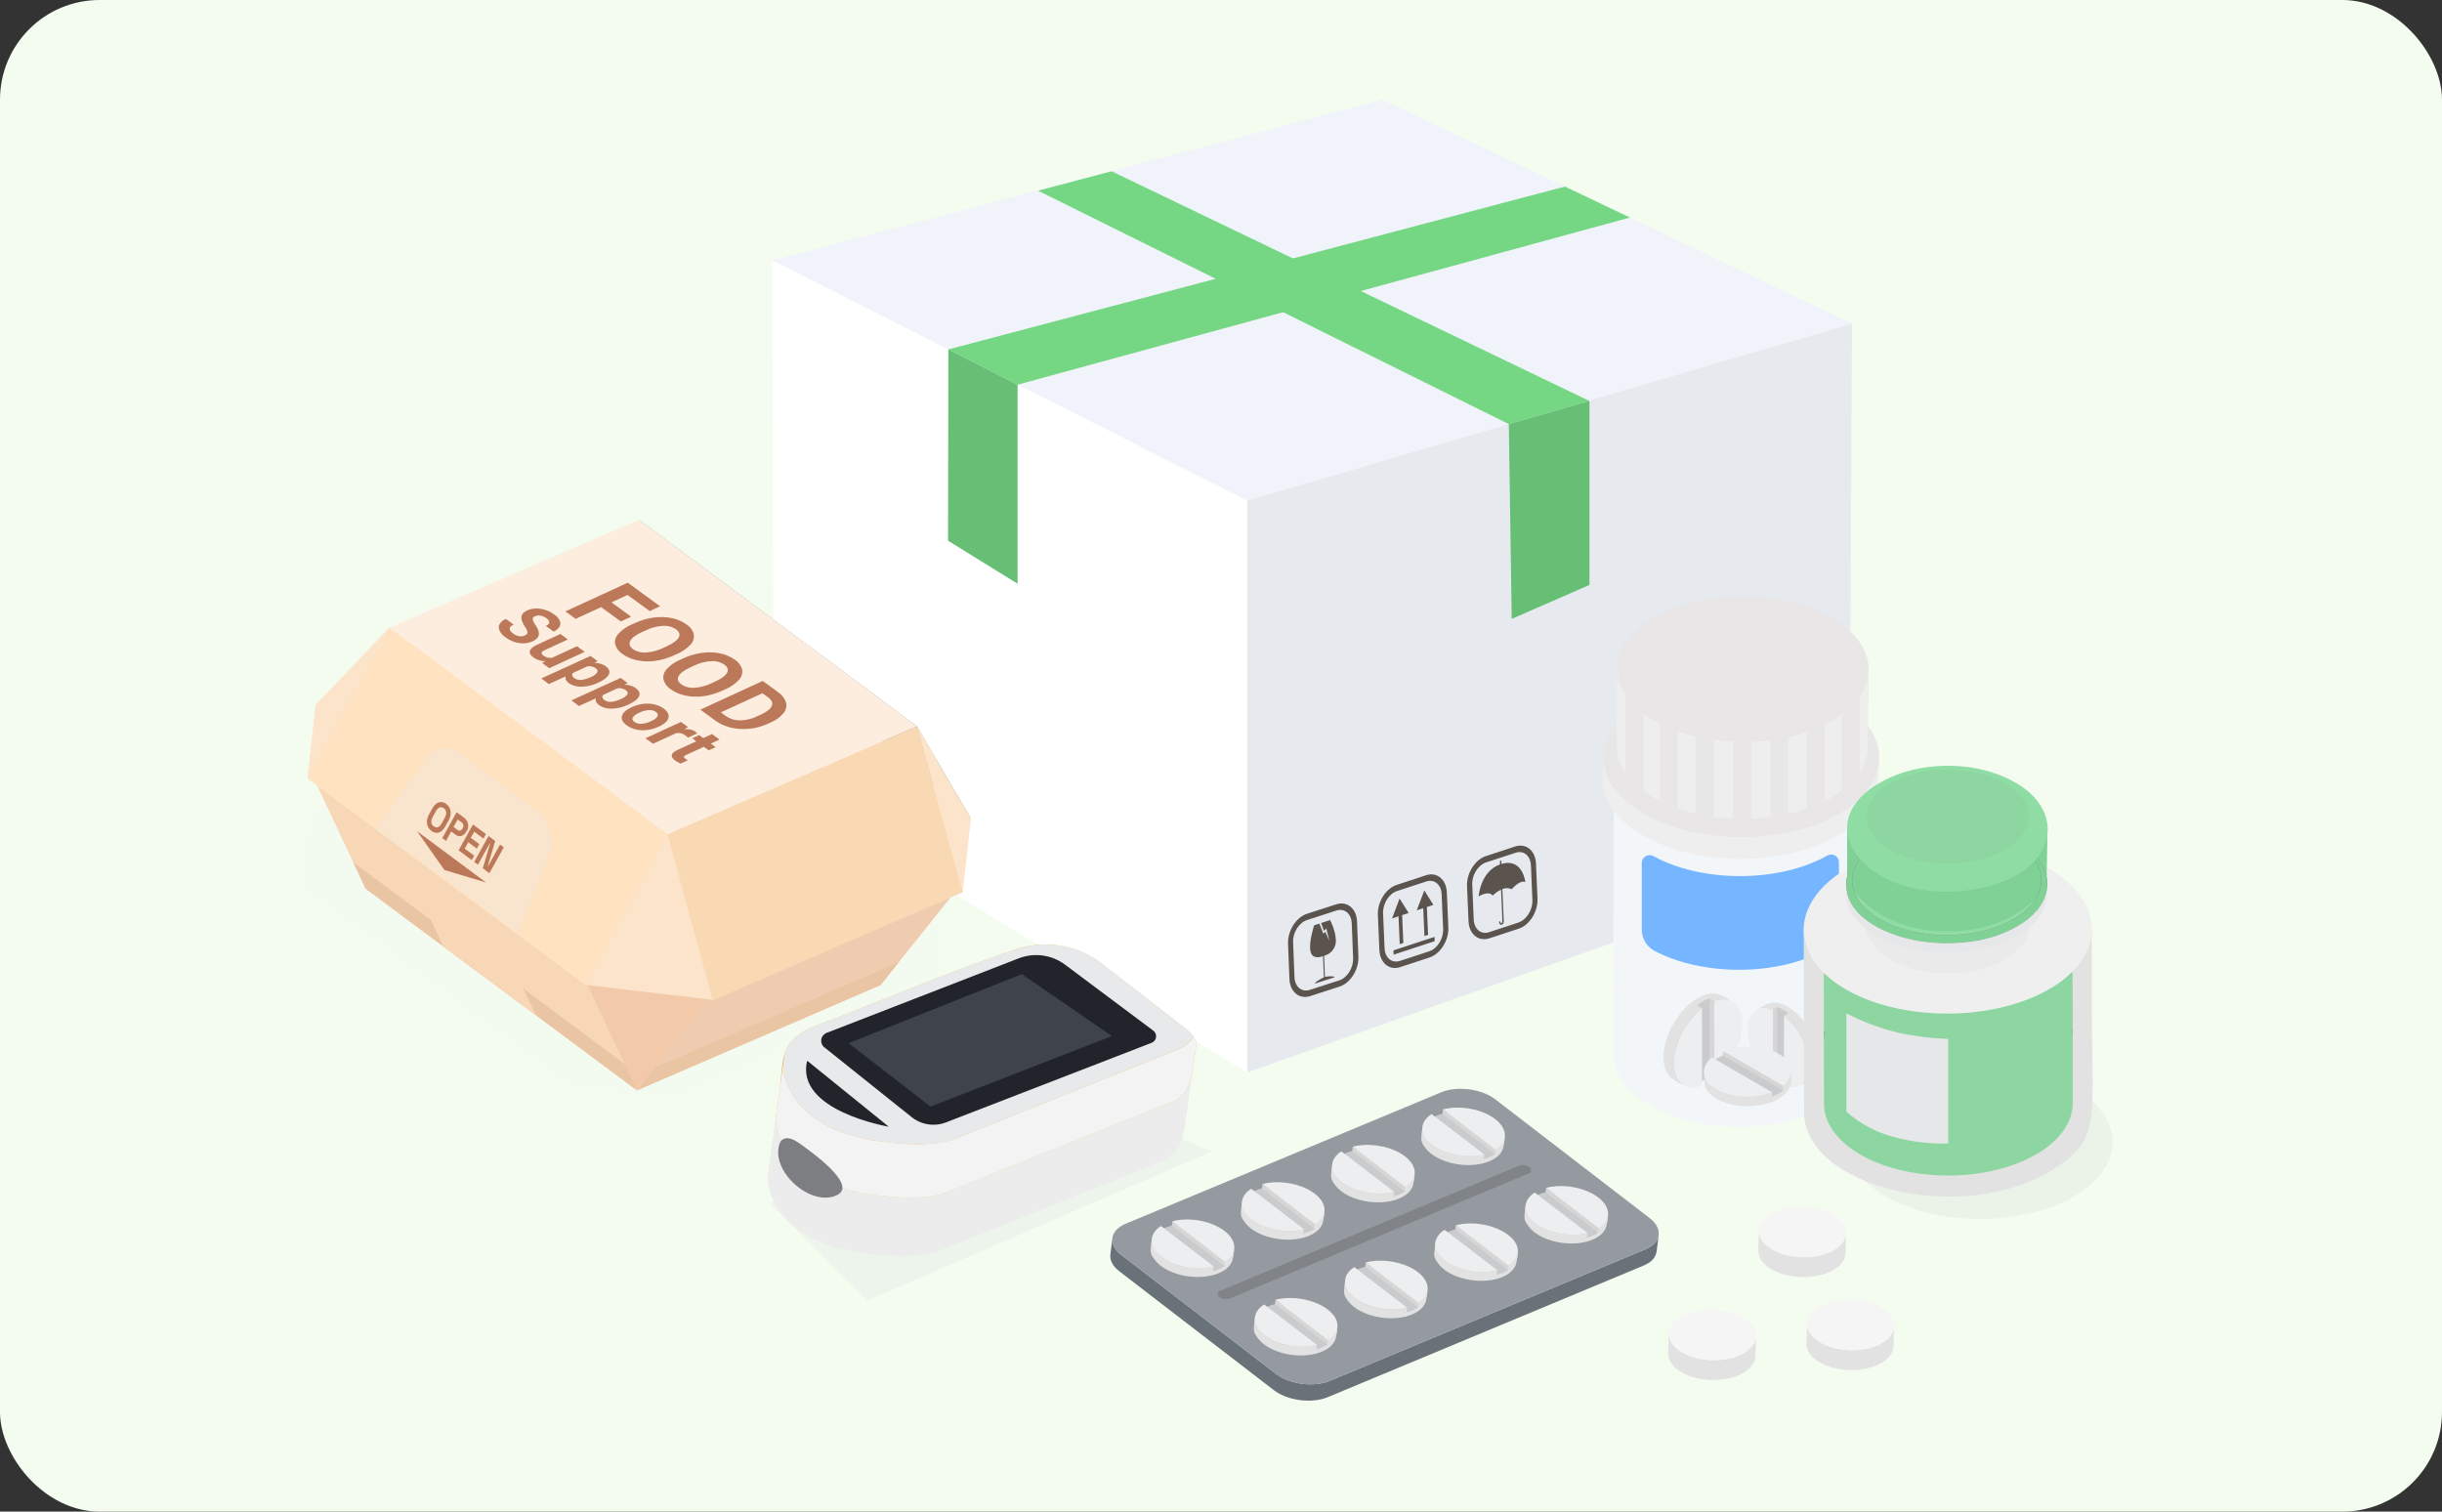 <svg width="147" height="91" viewBox="0 0 147 91" fill="none" xmlns="http://www.w3.org/2000/svg">
<rect x="0" y="0" width="147" height="91" fill="#333333" stroke="none"/>
<rect width="147" height="91" rx="6" fill="#F4FCF0"/>
<g clip-path="url(#clip0)">
<path d="M83.24 6L111.486 19.482L75.142 30.272L46.493 15.675L83.24 6Z" fill="#F0F4FA"/>
<path d="M111.319 51.69L75.077 64.563V30.144L111.486 19.482L111.319 51.69Z" fill="#E6EAEF"/>
<path d="M46.493 15.675L46.57 47.175L75.077 64.563V30.144L46.493 15.675Z" fill="white"/>
<path d="M57.087 21.035L94.201 11.231L98.119 13.096L61.254 23.158L57.087 21.035Z" fill="#75D784"/>
<path d="M62.485 11.479L90.826 25.532L95.68 24.138L66.916 10.31L62.485 11.479Z" fill="#75D784"/>
<path d="M90.826 25.532L95.68 24.138V35.214L91 37.257L90.826 25.532Z" fill="#66BF74"/>
<path d="M57.087 21.034L61.254 23.158V35.14L57.07 32.551L57.087 21.034Z" fill="#66BF74"/>
<path d="M90.386 52.011L90.376 51.803L90.292 51.83V52.038C89.109 52.463 89.008 53.962 89.008 53.962C89.008 53.962 89.616 53.585 89.853 53.915C89.999 53.766 90.17 53.645 90.359 53.558L90.429 55.177C90.435 55.283 90.435 55.391 90.429 55.498C90.413 55.606 90.326 55.596 90.312 55.508C90.299 55.42 90.251 55.449 90.243 55.508C90.234 55.567 90.292 55.714 90.412 55.658C90.445 55.642 90.474 55.617 90.493 55.586C90.513 55.554 90.522 55.518 90.522 55.481L90.508 55.143L90.437 53.519C90.62 53.448 90.823 53.452 91.003 53.529C91.003 53.529 91.496 52.943 91.816 53.104C91.829 53.109 91.66 51.627 90.386 52.011Z" fill="#5B534D"/>
<path d="M92.461 51.99C92.427 51.205 91.865 50.743 91.206 50.958L89.444 51.538C88.785 51.754 88.276 52.568 88.31 53.354L88.4 55.456C88.433 56.239 88.998 56.702 89.657 56.486L91.419 55.908C92.078 55.692 92.586 54.878 92.552 54.092L92.461 51.99ZM91.403 55.538L89.64 56.116C89.155 56.285 88.739 55.935 88.714 55.356L88.623 53.254C88.599 52.675 88.974 52.072 89.467 51.914L91.231 51.337C91.716 51.168 92.132 51.517 92.157 52.097L92.246 54.199C92.263 54.775 91.888 55.374 91.403 55.535V55.538Z" fill="#5B534D"/>
<path d="M84.259 56.839L84.477 56.768L84.404 55.09L84.796 54.962L84.25 54.092L83.796 55.29L84.186 55.161L84.259 56.839Z" fill="#5B534D"/>
<path d="M83.88 57.211L83.892 57.469L86.362 56.658L86.352 56.4L83.88 57.211Z" fill="#5B534D"/>
<path d="M85.283 54.802L85.674 54.673L85.747 56.351L85.965 56.28L85.892 54.602L86.284 54.474L85.739 53.604L85.283 54.802Z" fill="#5B534D"/>
<path d="M85.84 52.692L84.076 53.271C83.417 53.487 82.909 54.302 82.943 55.086L83.034 57.187C83.068 57.973 83.63 58.436 84.289 58.219L86.053 57.64C86.71 57.425 87.219 56.609 87.185 55.825L87.095 53.724C87.062 52.938 86.497 52.472 85.84 52.692ZM86.036 57.267L84.272 57.846C83.787 58.005 83.372 57.664 83.347 57.086L83.257 54.984C83.232 54.405 83.607 53.801 84.091 53.644L85.855 53.065C86.342 52.906 86.756 53.247 86.781 53.827L86.872 55.928C86.896 56.506 86.523 57.108 86.036 57.267Z" fill="#5B534D"/>
<path d="M79.593 55.545L79.527 55.567L79.696 56.038L79.838 55.898L80.028 56.65L79.778 56.092L79.662 56.209L79.422 55.601L79.108 55.702C79.108 55.702 78.761 56.741 78.89 57.29C79.001 57.765 79.506 57.611 79.641 57.561L79.692 58.838C79.502 58.922 79.325 59.032 79.165 59.164C79.143 59.181 79.15 59.218 79.165 59.209L80.302 58.843C80.324 58.843 80.329 58.796 80.302 58.792C80.121 58.761 79.935 58.767 79.756 58.811L79.706 57.535C79.881 57.493 80.04 57.401 80.164 57.27C80.288 57.139 80.371 56.974 80.403 56.797C80.486 56.179 80.066 55.388 80.066 55.388L79.593 55.545Z" fill="#5B534D"/>
<path d="M80.439 54.44L78.675 55.01C78.016 55.222 77.506 56.035 77.536 56.821L77.619 58.926C77.65 59.711 78.21 60.178 78.869 59.965L80.633 59.395C81.292 59.182 81.802 58.37 81.772 57.584L81.689 55.479C81.659 54.694 81.098 54.227 80.439 54.44ZM81.453 57.686C81.475 58.265 81.098 58.868 80.608 59.022L78.846 59.591C78.359 59.747 77.945 59.404 77.923 58.824L77.841 56.719C77.817 56.14 78.194 55.537 78.685 55.385L80.449 54.814C80.934 54.658 81.348 55.001 81.371 55.581L81.453 57.686Z" fill="#5B534D"/>
<path d="M110.031 42.852C107.073 41.144 102.289 41.144 99.347 42.852C97.883 43.697 97.151 44.819 97.151 45.934V45.946L97.102 63.431C97.102 64.558 97.842 65.688 99.332 66.548C102.292 68.256 107.073 68.258 110.013 66.548C111.474 65.704 112.209 64.589 112.209 63.475L112.258 45.966C112.262 46.052 111.62 43.769 110.031 42.852Z" fill="#F2F6F9"/>
<path d="M113.116 45.618L113.062 46.92C113.062 48.144 112.255 49.365 110.65 50.299C107.416 52.178 102.16 52.176 98.908 50.299C97.269 49.355 96.453 48.113 96.455 46.875L96.511 45.571C96.511 46.811 97.325 48.052 98.962 48.997C102.214 50.876 107.472 50.877 110.704 48.997C112.309 48.062 113.113 46.841 113.116 45.618Z" fill="#EEEEEE"/>
<path d="M110.67 42.193C113.924 44.072 113.941 47.118 110.709 48.997C107.477 50.875 102.219 50.872 98.967 48.997C95.715 47.121 95.695 44.075 98.927 42.197C102.159 40.318 107.418 40.308 110.67 42.193Z" fill="#E8E6E6"/>
<path d="M110.244 37.196C113.203 38.906 113.219 41.676 110.278 43.386C107.337 45.096 102.556 45.092 99.596 43.386C96.636 41.68 96.619 38.907 99.558 37.197C102.498 35.488 107.288 35.488 110.244 37.196Z" fill="#E0E0E0"/>
<path d="M112.478 40.308L112.427 44.93C112.427 46.042 111.692 47.154 110.231 48.002C107.289 49.711 102.508 49.71 99.548 48.002C98.058 47.142 97.315 46.013 97.318 44.886L97.367 40.264C97.367 41.391 98.107 42.521 99.597 43.381C102.557 45.089 107.34 45.091 110.28 43.381C111.743 42.536 112.474 41.426 112.478 40.308Z" fill="#EEEEEE"/>
<path d="M112.478 40.308L112.427 44.93C112.427 46.042 111.692 47.154 110.231 48.002C107.289 49.711 102.508 49.71 99.548 48.002C98.058 47.142 97.315 46.013 97.318 44.886L97.367 40.264C97.367 41.391 98.107 42.521 99.597 43.381C102.557 45.089 107.34 45.091 110.28 43.381C111.741 42.536 112.476 41.421 112.476 40.308H112.478Z" fill="#EEEEEE"/>
<path d="M104.319 49.272C104.681 49.288 105.042 49.288 105.402 49.272V44.651C105.042 44.665 104.679 44.665 104.319 44.651V49.272Z" fill="#E8E6E6"/>
<path d="M110.244 37.196C113.203 38.906 113.219 41.676 110.278 43.386C107.337 45.096 102.556 45.092 99.596 43.386C96.636 41.68 96.619 38.907 99.558 37.197C102.498 35.488 107.288 35.488 110.244 37.196Z" fill="#E8E6E6"/>
<path d="M111.687 42.245C111.636 42.305 111.586 42.36 111.532 42.414C111.478 42.469 111.434 42.513 111.383 42.56C111.236 42.7 111.08 42.832 110.918 42.955L110.871 42.992V47.572C111.296 47.261 111.663 46.877 111.954 46.437V41.903C111.919 41.955 111.878 42.006 111.837 42.056C111.797 42.107 111.739 42.186 111.687 42.245Z" fill="#E8E6E6"/>
<path d="M109.308 43.856C109.129 43.93 108.947 43.998 108.761 44.06V48.664C109.132 48.536 109.494 48.383 109.846 48.208V43.612C109.677 43.693 109.508 43.769 109.339 43.842L109.308 43.856Z" fill="#E8E6E6"/>
<path d="M106.575 44.56V49.176C106.941 49.127 107.305 49.064 107.658 48.985V44.373H107.631C107.293 44.447 106.955 44.506 106.6 44.552L106.575 44.56Z" fill="#E8E6E6"/>
<path d="M102.064 48.968C102.417 49.051 102.78 49.113 103.147 49.164V44.531C102.978 44.506 102.799 44.479 102.625 44.447C102.566 44.437 102.508 44.423 102.456 44.411C102.328 44.386 102.197 44.361 102.071 44.33L102.064 48.968Z" fill="#E8E6E6"/>
<path d="M100.445 43.797C100.265 43.719 100.092 43.636 99.923 43.548V48.196C100.274 48.373 100.635 48.527 101.006 48.655V44.025C100.821 43.959 100.64 43.886 100.464 43.81L100.445 43.797Z" fill="#E8E6E6"/>
<path d="M97.84 46.489C98.136 46.916 98.502 47.288 98.923 47.589V42.928C98.6 42.685 98.309 42.401 98.058 42.083L98.048 42.072C97.972 41.974 97.902 41.876 97.84 41.778V46.489Z" fill="#E8E6E6"/>
<path d="M107.431 60.718C106.406 60.127 105.573 60.602 105.573 61.782C105.573 62.963 106.294 64.47 107.322 65.063C108.349 65.656 109.288 65.107 109.291 63.928C109.295 62.749 108.459 61.311 107.431 60.718Z" fill="#CACBCC"/>
<path d="M107.391 61.157L107.379 65.362C108.247 65.683 108.91 65.194 108.913 64.143C108.916 63.092 108.259 61.838 107.391 61.157Z" fill="#EDEEEF"/>
<path d="M105.739 60.804C105.891 60.725 106.059 60.682 106.23 60.677C106.402 60.672 106.572 60.706 106.729 60.775L106.982 60.622C107.099 60.664 107.212 60.717 107.32 60.779C107.434 60.847 107.543 60.922 107.648 61.004L107.396 61.157C108.264 61.833 108.916 63.092 108.916 64.142C108.916 64.727 108.709 65.139 108.374 65.334L108.933 65.011C109.271 64.817 109.474 64.404 109.477 63.818C109.477 62.636 108.649 61.203 107.619 60.608C107.112 60.309 106.636 60.282 106.298 60.478L105.739 60.804Z" fill="#E2E2E2"/>
<path d="M106.718 64.979L106.982 64.818L106.977 60.622L106.729 60.776L106.718 64.979Z" fill="#D6D6D6"/>
<path d="M106.729 60.776C105.86 60.455 105.208 60.944 105.196 61.995C105.184 63.046 105.85 64.298 106.717 64.979L106.729 60.776Z" fill="#EDEEEF"/>
<path d="M102.405 60.208C103.546 59.547 104.473 60.076 104.476 61.39C104.48 62.705 103.676 64.379 102.535 65.036C101.395 65.694 100.349 65.087 100.339 63.776C100.329 62.465 101.263 60.865 102.405 60.208Z" fill="#CACBCC"/>
<path d="M102.451 60.695L102.463 65.364C101.496 65.722 100.761 65.177 100.758 64.013C100.755 62.849 101.484 61.452 102.451 60.695Z" fill="#EDEEEF"/>
<path d="M103.666 59.943C103.289 59.723 102.768 59.754 102.196 60.086C101.055 60.744 100.133 62.34 100.136 63.651C100.136 64.303 100.369 64.759 100.739 64.976L101.361 65.334C100.989 65.118 100.76 64.658 100.758 64.009C100.758 62.844 101.484 61.452 102.447 60.695L102.167 60.526C102.283 60.434 102.405 60.35 102.532 60.276C102.65 60.208 102.774 60.152 102.902 60.107L103.182 60.276C103.356 60.198 103.545 60.161 103.736 60.166C103.926 60.172 104.113 60.219 104.282 60.306L103.666 59.943Z" fill="#E2E2E2"/>
<path d="M103.198 64.94L102.905 64.761L102.91 60.098L103.186 60.27L103.198 64.94Z" fill="#D6D6D6"/>
<path d="M103.186 60.27C104.15 59.912 104.885 60.458 104.889 61.622C104.892 62.786 104.162 64.18 103.199 64.937L103.186 60.27Z" fill="#EDEEEF"/>
<path d="M103.355 63.714C102.327 64.306 102.322 65.269 103.343 65.861C104.363 66.452 106.021 66.454 107.048 65.861C108.075 65.268 108.08 64.306 107.06 63.714C106.039 63.12 104.38 63.115 103.355 63.714Z" fill="#CACBCC"/>
<path d="M103.721 63.264L103.723 63.545L107.357 65.656L107.355 65.376L103.721 63.264Z" fill="#D6D6D6"/>
<path d="M107.83 64.785C107.83 64.541 107.83 64.746 107.83 64.504C107.821 64.676 107.775 64.843 107.693 64.995C107.611 65.146 107.496 65.277 107.357 65.378V65.65C107.495 65.55 107.609 65.42 107.691 65.27C107.773 65.121 107.82 64.955 107.83 64.785Z" fill="#E2E2E2"/>
<path d="M103.721 63.266L107.355 65.378C108.068 64.785 107.974 63.967 107.066 63.438C106.159 62.909 104.745 62.854 103.721 63.266Z" fill="#EDEEEF"/>
<path d="M103.334 65.59C104.242 66.119 105.656 66.177 106.68 65.759V66.031C106.806 65.984 106.928 65.927 107.046 65.862C107.156 65.8 107.259 65.728 107.355 65.648V65.379C107.494 65.278 107.609 65.147 107.691 64.996C107.773 64.845 107.82 64.677 107.828 64.506V64.786C107.828 64.825 107.828 65.072 107.828 65.072C107.828 65.462 107.57 65.854 107.055 66.153C106.027 66.744 104.368 66.744 103.35 66.153C103.204 66.069 103.069 65.968 102.948 65.852C102.655 65.565 102.588 65.403 102.588 65.087C102.588 65.024 102.588 64.646 102.588 64.411C102.605 64.654 102.682 64.889 102.812 65.095C102.942 65.301 103.122 65.471 103.334 65.59Z" fill="#E2E2E2"/>
<path d="M103.046 63.653C102.333 64.244 102.427 65.063 103.334 65.59C104.242 66.118 105.656 66.177 106.68 65.759L103.046 63.653Z" fill="#EDEEEF"/>
<path d="M110.697 51.901C110.697 51.82 110.675 51.74 110.634 51.67C110.593 51.6 110.535 51.542 110.465 51.502C110.394 51.461 110.315 51.44 110.234 51.44C110.153 51.44 110.073 51.462 110.003 51.502C107.102 53.144 102.473 53.154 99.528 51.538C99.456 51.499 99.375 51.479 99.293 51.481C99.21 51.483 99.13 51.506 99.06 51.548C98.989 51.591 98.931 51.651 98.891 51.722C98.851 51.794 98.83 51.874 98.83 51.957V55.917C98.821 56.178 98.883 56.436 99.01 56.665C99.136 56.894 99.321 57.084 99.547 57.216C102.518 58.806 107.149 58.769 110.021 57.099C110.239 56.957 110.416 56.761 110.535 56.529C110.653 56.298 110.709 56.04 110.697 55.78V51.901Z" fill="#76B5FF"/>
<path opacity="0.2" d="M77.957 84.257L80.302 84.561L101.292 75.754L98.786 73.923L77.957 84.257Z" fill="#F5F5F5"/>
<path d="M67.511 75.552L76.803 82.7C77.633 83.337 79.089 83.526 80.059 83.122L99.045 75.21C99.533 75.007 99.803 74.693 99.847 74.35L99.722 75.337C99.698 75.48 99.643 75.616 99.56 75.735C99.477 75.854 99.37 75.954 99.244 76.026C99.142 76.093 99.033 76.15 98.92 76.195L79.934 84.107C78.964 84.511 77.508 84.322 76.678 83.685L67.386 76.537C66.976 76.221 66.796 75.861 66.839 75.523C66.881 75.185 66.922 74.864 66.964 74.534C66.922 74.869 67.101 75.236 67.511 75.552Z" fill="#6A7279"/>
<path d="M67.766 73.668C66.796 74.072 66.683 74.916 67.511 75.552L76.803 82.7C77.633 83.337 79.089 83.526 80.059 83.122L99.045 75.21C100.015 74.806 100.128 73.963 99.3 73.327L90.008 66.178C89.178 65.543 87.722 65.354 86.752 65.758L67.766 73.668Z" fill="#949A9F"/>
<path d="M70.17 73.901C69.13 74.335 69.006 75.241 69.897 75.928C70.787 76.616 72.353 76.815 73.394 76.381C74.435 75.947 74.558 75.041 73.668 74.354C72.777 73.666 71.218 73.467 70.17 73.901Z" fill="#CACBCC"/>
<path d="M70.571 73.521L70.539 73.786L73.71 76.222L73.742 75.959L70.571 73.521Z" fill="#D6D6D6"/>
<path d="M74.259 75.457C74.288 75.229 74.259 75.421 74.291 75.193C74.263 75.354 74.198 75.507 74.102 75.639C74.007 75.772 73.882 75.881 73.739 75.959L73.706 76.224C73.85 76.146 73.974 76.036 74.07 75.903C74.166 75.771 74.23 75.618 74.259 75.457Z" fill="#E2E2E2"/>
<path d="M70.571 73.521L73.742 75.959C74.489 75.487 74.499 74.704 73.706 74.1C72.914 73.497 71.588 73.252 70.571 73.521Z" fill="#EDEEEF"/>
<path d="M69.922 75.67C70.714 76.278 72.041 76.514 73.058 76.242L73.026 76.499C73.151 76.467 73.274 76.427 73.394 76.378C73.504 76.33 73.611 76.274 73.712 76.209L73.742 75.954C73.886 75.876 74.01 75.767 74.106 75.634C74.201 75.502 74.266 75.349 74.294 75.188L74.262 75.452C74.262 75.489 74.222 75.72 74.222 75.72C74.174 76.09 73.884 76.428 73.36 76.646C72.318 77.08 70.752 76.878 69.861 76.193C69.736 76.095 69.622 75.981 69.523 75.856C69.283 75.548 69.24 75.388 69.277 75.088C69.277 75.029 69.327 74.673 69.356 74.445C69.339 74.68 69.382 74.916 69.481 75.13C69.58 75.344 69.732 75.53 69.922 75.67Z" fill="#E2E2E2"/>
<path d="M69.887 73.805C69.141 74.276 69.13 75.06 69.922 75.663C70.714 76.266 72.041 76.508 73.058 76.236L69.887 73.805Z" fill="#EDEEEF"/>
<path d="M75.6 71.656C74.56 72.088 74.436 72.995 75.327 73.683C76.217 74.371 77.783 74.57 78.824 74.136C79.865 73.701 79.988 72.796 79.097 72.108C78.207 71.421 76.643 71.225 75.6 71.656Z" fill="#CACBCC"/>
<path d="M76.001 71.276L75.969 71.539L79.141 73.977L79.174 73.712L76.001 71.276Z" fill="#D6D6D6"/>
<path d="M79.694 73.212C79.723 72.984 79.694 73.175 79.726 72.947C79.697 73.108 79.632 73.26 79.537 73.393C79.441 73.525 79.317 73.635 79.174 73.713L79.141 73.977C79.285 73.899 79.409 73.79 79.504 73.657C79.6 73.525 79.665 73.373 79.694 73.212Z" fill="#E2E2E2"/>
<path d="M76.002 71.276L79.174 73.713C79.919 73.242 79.93 72.458 79.136 71.855C78.342 71.252 77.019 71.012 76.002 71.276Z" fill="#EDEEEF"/>
<path d="M75.352 73.421C76.146 74.031 77.472 74.266 78.488 73.994L78.457 74.251C78.582 74.22 78.705 74.18 78.824 74.131C78.935 74.085 79.041 74.028 79.141 73.962L79.174 73.708C79.317 73.63 79.441 73.52 79.537 73.388C79.632 73.255 79.697 73.102 79.726 72.941L79.694 73.207C79.694 73.242 79.652 73.475 79.652 73.475C79.604 73.844 79.314 74.183 78.79 74.401C77.749 74.834 76.181 74.631 75.293 73.948C75.166 73.85 75.053 73.737 74.955 73.61C74.713 73.303 74.669 73.142 74.708 72.843C74.708 72.784 74.757 72.428 74.788 72.2C74.771 72.434 74.814 72.669 74.912 72.883C75.011 73.097 75.162 73.282 75.352 73.421Z" fill="#E2E2E2"/>
<path d="M75.317 71.563C74.571 72.034 74.561 72.818 75.352 73.421C76.143 74.024 77.472 74.266 78.488 73.994L75.317 71.563Z" fill="#EDEEEF"/>
<path d="M81.03 69.409C79.99 69.843 79.868 70.749 80.757 71.436C81.645 72.124 83.213 72.323 84.255 71.889C85.298 71.455 85.418 70.549 84.529 69.862C83.64 69.174 82.073 68.975 81.03 69.409Z" fill="#CACBCC"/>
<path d="M81.432 69.029L81.4 69.294L84.571 71.73L84.603 71.466L81.432 69.029Z" fill="#D6D6D6"/>
<path d="M85.124 70.965C85.153 70.736 85.124 70.929 85.156 70.701C85.127 70.862 85.062 71.014 84.966 71.146C84.871 71.279 84.747 71.388 84.603 71.466L84.565 71.731C84.709 71.654 84.835 71.544 84.931 71.412C85.028 71.279 85.094 71.126 85.124 70.965Z" fill="#E2E2E2"/>
<path d="M81.432 69.028L84.603 71.466C85.35 70.995 85.36 70.211 84.568 69.608C83.776 69.005 82.449 68.767 81.432 69.028Z" fill="#EDEEEF"/>
<path d="M80.784 71.177C81.576 71.786 82.902 72.022 83.919 71.75L83.887 72.007C84.013 71.975 84.136 71.934 84.255 71.885C84.366 71.838 84.472 71.781 84.573 71.716L84.603 71.461C84.747 71.383 84.871 71.274 84.966 71.141C85.062 71.009 85.127 70.857 85.156 70.696L85.124 70.96C85.124 70.997 85.082 71.228 85.082 71.228C85.036 71.598 84.744 71.936 84.22 72.154C83.179 72.588 81.613 72.385 80.723 71.701C80.597 71.603 80.483 71.49 80.385 71.363C80.143 71.056 80.099 70.895 80.138 70.596C80.138 70.537 80.189 70.179 80.218 69.953C80.201 70.188 80.244 70.424 80.343 70.638C80.442 70.852 80.593 71.038 80.784 71.177Z" fill="#E2E2E2"/>
<path d="M80.746 69.312C80.001 69.784 79.991 70.567 80.784 71.171C81.576 71.774 82.902 72.015 83.919 71.743L80.746 69.312Z" fill="#EDEEEF"/>
<path d="M86.462 67.17C85.421 67.603 85.298 68.51 86.188 69.198C87.079 69.885 88.645 70.084 89.685 69.65C90.726 69.216 90.849 68.311 89.959 67.623C89.069 66.935 87.502 66.729 86.462 67.17Z" fill="#CACBCC"/>
<path d="M86.862 66.783L86.83 67.047L90.001 69.485L90.033 69.219L86.862 66.783Z" fill="#D6D6D6"/>
<path d="M90.554 68.719C90.582 68.491 90.554 68.682 90.586 68.454C90.557 68.615 90.493 68.768 90.397 68.9C90.301 69.033 90.177 69.143 90.033 69.221L90.001 69.485C90.145 69.406 90.269 69.297 90.364 69.165C90.46 69.032 90.525 68.88 90.554 68.719Z" fill="#E2E2E2"/>
<path d="M86.862 66.783L90.033 69.221C90.78 68.75 90.79 67.966 89.998 67.363C89.206 66.76 87.879 66.52 86.862 66.783Z" fill="#EDEEEF"/>
<path d="M86.213 68.93C87.006 69.54 88.332 69.767 89.349 69.503L89.317 69.76C89.443 69.73 89.566 69.689 89.685 69.64C89.796 69.593 89.902 69.537 90.003 69.471L90.033 69.218C90.177 69.139 90.301 69.03 90.397 68.897C90.493 68.764 90.557 68.612 90.586 68.451L90.554 68.716C90.554 68.751 90.513 68.984 90.513 68.984C90.466 69.353 90.175 69.692 89.65 69.91C88.609 70.343 87.043 70.14 86.153 69.458C86.026 69.36 85.913 69.246 85.815 69.12C85.573 68.812 85.531 68.652 85.568 68.353C85.568 68.293 85.619 67.937 85.647 67.709C85.631 67.944 85.674 68.179 85.773 68.393C85.872 68.606 86.024 68.791 86.213 68.93Z" fill="#E2E2E2"/>
<path d="M86.178 67.067C85.431 67.538 85.421 68.322 86.213 68.925C87.006 69.529 88.332 69.762 89.349 69.498L86.178 67.067Z" fill="#EDEEEF"/>
<path d="M76.381 78.623C75.34 79.057 75.217 79.964 76.107 80.65C76.998 81.336 78.564 81.537 79.604 81.105C80.645 80.672 80.768 79.763 79.878 79.078C78.988 78.391 77.422 78.191 76.381 78.623Z" fill="#CACBCC"/>
<path d="M76.781 78.243L76.749 78.508L79.92 80.946L79.952 80.681L76.781 78.243Z" fill="#D6D6D6"/>
<path d="M80.473 80.179C80.501 79.953 80.473 80.143 80.505 79.915C80.477 80.076 80.412 80.229 80.317 80.361C80.221 80.494 80.096 80.603 79.952 80.681L79.92 80.946C80.064 80.868 80.189 80.758 80.284 80.626C80.38 80.493 80.444 80.34 80.473 80.179Z" fill="#E2E2E2"/>
<path d="M76.781 78.244L79.952 80.686C80.699 80.214 80.709 79.43 79.917 78.827C79.124 78.224 77.807 77.983 76.781 78.244Z" fill="#EDEEEF"/>
<path d="M76.132 80.392C76.925 81 78.251 81.237 79.268 80.965L79.236 81.221C79.361 81.19 79.484 81.15 79.604 81.101C79.715 81.055 79.821 80.998 79.922 80.933L79.952 80.677C80.096 80.6 80.221 80.491 80.317 80.358C80.412 80.226 80.477 80.073 80.505 79.912L80.473 80.176C80.473 80.213 80.432 80.446 80.432 80.446C80.385 80.814 80.094 81.152 79.569 81.372C78.528 81.804 76.962 81.602 76.072 80.917C75.946 80.819 75.832 80.705 75.734 80.579C75.492 80.272 75.45 80.111 75.487 79.812C75.487 79.753 75.538 79.397 75.567 79.169C75.55 79.404 75.593 79.639 75.692 79.853C75.791 80.067 75.942 80.252 76.132 80.392Z" fill="#E2E2E2"/>
<path d="M76.097 78.527C75.35 78.998 75.34 79.784 76.132 80.385C76.925 80.987 78.251 81.23 79.268 80.958L76.097 78.527Z" fill="#EDEEEF"/>
<path d="M81.811 76.378C80.77 76.812 80.647 77.717 81.537 78.405C82.427 79.093 83.993 79.292 85.034 78.858C86.075 78.424 86.198 77.518 85.308 76.83C84.418 76.143 82.852 75.943 81.811 76.378Z" fill="#CACBCC"/>
<path d="M82.211 75.998L82.179 76.261L85.352 78.699L85.384 78.436L82.211 75.998Z" fill="#D6D6D6"/>
<path d="M85.903 77.934C85.933 77.706 85.903 77.897 85.936 77.67C85.907 77.831 85.843 77.983 85.747 78.115C85.651 78.248 85.527 78.357 85.384 78.436L85.352 78.699C85.495 78.621 85.62 78.512 85.715 78.379C85.81 78.247 85.874 78.094 85.903 77.934Z" fill="#E2E2E2"/>
<path d="M82.211 75.998L85.384 78.435C86.129 77.964 86.139 77.18 85.347 76.577C84.554 75.974 83.228 75.736 82.211 75.998Z" fill="#EDEEEF"/>
<path d="M81.562 78.152C82.356 78.761 83.683 78.996 84.698 78.726L84.668 78.981C84.793 78.95 84.915 78.91 85.034 78.861C85.145 78.814 85.251 78.758 85.352 78.692L85.384 78.437C85.527 78.359 85.651 78.249 85.747 78.117C85.843 77.985 85.907 77.832 85.936 77.672L85.903 77.935C85.903 77.972 85.862 78.204 85.862 78.204C85.815 78.574 85.524 78.912 85.001 79.13C83.96 79.564 82.392 79.361 81.503 78.677C81.377 78.579 81.264 78.465 81.165 78.339C80.925 78.032 80.882 77.871 80.92 77.572C80.92 77.515 80.969 77.156 81 76.928C80.983 77.163 81.025 77.399 81.123 77.613C81.222 77.826 81.373 78.012 81.562 78.152Z" fill="#E2E2E2"/>
<path d="M81.524 76.281C80.778 76.753 80.768 77.537 81.559 78.14C82.35 78.743 83.679 78.985 84.695 78.714L81.524 76.281Z" fill="#EDEEEF"/>
<path d="M87.241 74.131C86.2 74.565 86.078 75.472 86.967 76.158C87.856 76.844 89.424 77.045 90.464 76.613C91.505 76.18 91.628 75.271 90.74 74.585C89.851 73.899 88.281 73.698 87.241 74.131Z" fill="#CACBCC"/>
<path d="M87.643 73.751L87.611 74.016L90.782 76.454L90.814 76.189L87.643 73.751Z" fill="#D6D6D6"/>
<path d="M91.334 75.687C91.363 75.46 91.334 75.651 91.366 75.423C91.337 75.584 91.273 75.736 91.177 75.869C91.082 76.001 90.957 76.11 90.814 76.188L90.782 76.454C90.925 76.375 91.05 76.266 91.145 76.133C91.241 76 91.305 75.848 91.334 75.687Z" fill="#E2E2E2"/>
<path d="M87.643 73.759L90.814 76.195C91.559 75.724 91.571 74.94 90.778 74.337C89.986 73.734 88.66 73.489 87.643 73.759Z" fill="#EDEEEF"/>
<path d="M86.994 75.899C87.786 76.508 89.113 76.736 90.128 76.472L90.097 76.729C90.222 76.698 90.345 76.657 90.464 76.609C90.575 76.562 90.682 76.506 90.784 76.44L90.814 76.185C90.957 76.107 91.082 75.998 91.177 75.865C91.273 75.733 91.337 75.58 91.366 75.42L91.334 75.683C91.334 75.72 91.292 75.954 91.292 75.954C91.246 76.322 90.954 76.66 90.43 76.879C89.39 77.312 87.823 77.109 86.933 76.425C86.807 76.327 86.694 76.213 86.595 76.087C86.354 75.779 86.31 75.619 86.349 75.32C86.349 75.261 86.399 74.904 86.428 74.676C86.411 74.911 86.454 75.147 86.553 75.361C86.652 75.575 86.804 75.76 86.994 75.899Z" fill="#E2E2E2"/>
<path d="M86.957 74.034C86.212 74.506 86.202 75.291 86.994 75.893C87.786 76.494 89.113 76.729 90.128 76.466L86.957 74.034Z" fill="#EDEEEF"/>
<path d="M92.674 71.885C91.633 72.32 91.51 73.225 92.4 73.913C93.291 74.6 94.857 74.8 95.897 74.365C96.938 73.931 97.061 73.026 96.171 72.338C95.281 71.651 93.713 71.451 92.674 71.885Z" fill="#CACBCC"/>
<path d="M93.073 71.505L93.041 71.769L96.212 74.207L96.244 73.943L93.073 71.505Z" fill="#D6D6D6"/>
<path d="M96.764 73.442C96.793 73.213 96.764 73.404 96.796 73.178C96.767 73.339 96.703 73.491 96.607 73.624C96.512 73.756 96.387 73.865 96.244 73.943L96.212 74.207C96.355 74.129 96.479 74.019 96.575 73.887C96.671 73.754 96.735 73.602 96.764 73.442Z" fill="#E2E2E2"/>
<path d="M93.073 71.505L96.244 73.943C96.99 73.472 97.001 72.688 96.208 72.085C95.416 71.482 94.09 71.243 93.073 71.505Z" fill="#EDEEEF"/>
<path d="M92.424 73.653C93.216 74.263 94.543 74.497 95.559 74.227L95.528 74.482C95.653 74.452 95.776 74.412 95.896 74.362C96.006 74.315 96.112 74.258 96.213 74.193L96.244 73.938C96.387 73.86 96.511 73.751 96.607 73.618C96.703 73.486 96.767 73.334 96.796 73.173L96.764 73.436C96.764 73.474 96.722 73.705 96.722 73.705C96.676 74.075 96.384 74.413 95.86 74.631C94.82 75.065 93.253 74.862 92.363 74.178C92.237 74.08 92.123 73.967 92.025 73.84C91.784 73.533 91.741 73.372 91.778 73.073C91.778 73.016 91.829 72.657 91.858 72.429C91.841 72.665 91.884 72.9 91.983 73.114C92.082 73.328 92.234 73.513 92.424 73.653Z" fill="#E2E2E2"/>
<path d="M92.388 71.789C91.642 72.26 91.632 73.044 92.424 73.647C93.216 74.251 94.543 74.492 95.559 74.222L92.388 71.789Z" fill="#EDEEEF"/>
<path d="M92.067 70.265C92.236 70.392 92.213 70.559 92.022 70.639L74.048 78.167C73.942 78.205 73.828 78.218 73.716 78.203C73.604 78.189 73.497 78.148 73.404 78.084C73.366 78.066 73.335 78.037 73.315 78C73.295 77.963 73.287 77.922 73.292 77.88C73.297 77.839 73.315 77.8 73.343 77.769C73.372 77.739 73.409 77.718 73.45 77.709L91.424 70.181C91.53 70.143 91.644 70.131 91.756 70.146C91.868 70.16 91.974 70.201 92.067 70.265Z" fill="#808488"/>
<path d="M105.71 80.439L105.671 81.639C105.659 82.024 105.396 82.402 104.88 82.683C103.843 83.247 102.177 83.201 101.163 82.578C100.657 82.265 100.408 81.867 100.42 81.475L100.457 80.277C100.445 80.669 100.692 81.067 101.201 81.38C102.214 82.002 103.872 82.056 104.917 81.485C105.424 81.204 105.696 80.826 105.71 80.439Z" fill="#E2E2E2"/>
<path d="M104.966 79.334C105.979 79.958 105.956 80.919 104.918 81.483C103.881 82.047 102.215 82 101.202 81.379C100.188 80.757 100.213 79.796 101.251 79.23C102.288 78.663 103.955 78.714 104.966 79.334Z" fill="#F5F5F5"/>
<path d="M111.135 74.242L111.096 75.442C111.086 75.827 110.82 76.205 110.305 76.486C109.268 77.05 107.602 77.003 106.588 76.381C106.081 76.069 105.833 75.67 105.845 75.278L105.882 74.08C105.87 74.47 106.117 74.871 106.625 75.183C107.639 75.805 109.297 75.859 110.334 75.288C110.849 75.008 111.113 74.629 111.126 74.242H111.135Z" fill="#E2E2E2"/>
<path d="M110.39 73.139C111.404 73.762 111.38 74.724 110.343 75.288C109.305 75.852 107.64 75.805 106.634 75.183C105.629 74.562 105.646 73.6 106.683 73.034C107.721 72.468 109.38 72.517 110.39 73.139Z" fill="#F5F5F5"/>
<path d="M114.02 79.841L113.983 81.039C113.971 81.426 113.706 81.804 113.191 82.085C112.155 82.649 110.488 82.602 109.484 81.98C108.977 81.666 108.727 81.267 108.741 80.877L108.778 79.679C108.764 80.069 109.013 80.468 109.521 80.781C110.535 81.404 112.192 81.456 113.228 80.885C113.743 80.606 114.008 80.228 114.02 79.841Z" fill="#E2E2E2"/>
<path d="M113.286 78.731C114.299 79.353 114.274 80.316 113.237 80.878C112.199 81.441 110.534 81.397 109.53 80.774C108.526 80.15 108.54 79.191 109.577 78.626C110.615 78.062 112.272 78.109 113.286 78.731Z" fill="#F5F5F5"/>
<g opacity="0.2">
<path opacity="0.2" d="M124.806 65.464C127.945 67.275 127.96 70.213 124.84 72.025C121.719 73.838 116.651 73.838 113.52 72.025C110.39 70.213 110.366 67.276 113.483 65.464C116.6 63.651 121.665 63.651 124.806 65.464Z" fill="#191617"/>
</g>
<path d="M125.916 60.374C125.916 61.021 125.916 57.542 125.916 55.746C125.916 55.168 124.488 58.787 123.904 59.194C123.78 59.112 123.655 59.025 123.522 58.949C119.959 56.804 113.936 56.922 110.608 59.231C109.256 58.302 108.58 57.159 108.58 56.022C108.58 56.157 108.595 66.858 108.6 66.993C108.601 66.984 108.601 66.976 108.6 66.968C108.6 71.423 117.958 73.779 123.4 70.515C126.529 68.649 125.936 67.571 125.916 60.374Z" fill="#E2E2E2"/>
<path d="M109.788 62.102C109.788 63.115 110.482 64.193 111.871 65.03C114.735 66.753 119.474 66.8 122.459 65.138C123.995 64.281 124.767 63.137 124.763 61.995L109.788 62.102Z" fill="#071E2A"/>
<path d="M109.797 66.454L109.786 58.584C109.786 58.647 109.749 58.157 109.846 58.213C111.293 59.047 123.042 58.594 124.647 57.785C124.769 57.724 124.762 58.615 124.762 58.54L124.772 66.41C124.772 67.552 124.003 68.694 122.468 69.551C119.484 71.215 114.743 71.167 111.881 69.444C110.491 68.599 109.8 67.53 109.797 66.454Z" fill="#8DD6A2"/>
<path d="M124.108 52.81C121.814 51.046 118.105 50.527 115.333 50.951C108.685 51.87 106.362 56.696 110.984 59.485C114.301 61.48 119.79 61.536 123.246 59.608C126.448 57.822 126.647 55.072 124.515 53.144L124.108 52.81ZM120.67 57.77C118.697 58.87 115.561 58.838 113.669 57.699C111.777 56.56 111.841 54.744 113.814 53.644C115.787 52.544 118.921 52.577 120.815 53.715C122.709 54.854 122.643 56.663 120.67 57.765V57.77Z" fill="#EFEFEF"/>
<path d="M123.236 53.295C123.219 52.916 123.17 51.774 121.493 50.737C121.519 50.756 121.54 50.782 121.552 50.811C121.565 50.841 121.57 50.874 121.565 50.906C122.679 51.581 123.233 52.438 123.236 53.303V53.295Z" fill="#436663"/>
<path d="M123.236 53.834C123.236 53.207 123.405 52.004 121.565 50.897V51.438C122.679 52.114 123.233 52.97 123.235 53.834H123.236Z" fill="#85CCC6"/>
<path d="M121.493 50.737C117.463 48.483 111.327 50.034 111.234 53.328C111.226 50.232 117.8 48.63 121.565 50.897C121.57 50.865 121.565 50.833 121.552 50.803C121.54 50.773 121.519 50.747 121.493 50.728V50.737Z" fill="#436663"/>
<path d="M121.564 51.438V50.897C117.803 48.633 111.223 50.222 111.233 53.328V53.869C111.233 50.754 117.822 49.183 121.565 51.438H121.564Z" fill="#85CCC6"/>
<path d="M112.29 55.716C112.819 55.716 113.246 55.363 113.246 54.932C113.246 56.947 117.458 58.003 120.004 56.584C120.824 56.128 121.234 55.518 121.233 54.908C121.233 55.339 121.665 55.689 122.192 55.687C122.192 56.442 121.685 57.197 120.672 57.765C118.698 58.865 115.563 58.833 113.671 57.694C112.751 57.14 112.294 56.429 112.292 55.716H112.29Z" fill="#EAEAEA"/>
<path d="M113.246 54.932C113.287 55.879 114.946 56.658 116.47 56.79C119.161 57.026 121.2 55.925 121.233 54.906C121.233 55.516 120.824 56.126 120.004 56.582C117.46 58.001 113.246 56.945 113.246 54.93V54.932Z" fill="#6AA29D"/>
<path d="M121.297 50.696C123.478 52.009 123.403 54.102 121.128 55.371C118.852 56.64 115.24 56.603 113.059 55.288C110.878 53.974 110.95 51.882 113.228 50.615C115.505 49.348 119.114 49.383 121.297 50.696Z" fill="#8FDCA5"/>
<path d="M123.196 53.295C123.196 53.295 121.609 56.072 117.19 56.072C112.77 56.072 111.192 53.077 111.192 53.077V49.733L123.248 50.056L123.196 53.295Z" fill="#7FD196"/>
<path d="M117.308 49.631C118.416 49.642 120.038 49.835 121.479 50.688C121.45 50.674 121.418 50.668 121.386 50.671C121.354 50.674 121.323 50.685 121.297 50.703C119.117 49.392 115.512 49.352 113.243 50.622C110.974 51.893 110.898 53.976 113.074 55.287C115.25 56.598 118.857 56.639 121.128 55.37C123.398 54.101 123.473 52.014 121.297 50.703C121.323 50.685 121.354 50.674 121.386 50.671C121.418 50.668 121.45 50.674 121.479 50.688C121.562 50.742 121.677 50.808 121.756 50.867C124.008 52.53 123.547 54.584 121.374 55.804C118.964 57.156 115.135 57.11 112.821 55.718C109.123 53.486 111.9 49.577 117.308 49.631Z" fill="#6D6E71"/>
<path d="M113.073 50.602C115.528 49.265 119.142 49.304 121.48 50.688C121.451 50.674 121.418 50.668 121.386 50.67C121.354 50.673 121.324 50.684 121.297 50.703C119.118 49.392 115.513 49.351 113.244 50.622C110.975 51.892 110.899 53.975 113.075 55.286C115.251 56.597 118.858 56.638 121.128 55.369C123.399 54.1 123.473 52.014 121.297 50.703C121.324 50.684 121.354 50.673 121.386 50.67C121.418 50.668 121.451 50.674 121.48 50.688C123.997 52.309 123.684 54.516 121.375 55.803C118.964 57.155 115.136 57.109 112.821 55.717C110.304 54.197 110.794 51.831 113.073 50.602Z" fill="#7FD196"/>
<path d="M111.135 53.84V53.296C111.145 56.351 117.519 57.949 121.374 55.8C122.616 55.107 123.233 54.183 123.233 53.266C123.233 53.893 123.422 55.205 121.374 56.349C118.962 57.701 115.132 57.655 112.819 56.263C111.696 55.587 111.13 54.715 111.13 53.845L111.135 53.84Z" fill="#E6E7E8"/>
<path d="M121.033 46.958C118.656 45.724 115.438 45.888 113.38 47.003C108.386 49.618 112.633 54.764 119.161 53.482C123.892 52.553 124.556 48.721 121.033 46.958Z" fill="#8FDCA5"/>
<path d="M120.758 47.186C122.628 48.312 122.564 50.105 120.614 51.191C118.665 52.278 115.569 52.247 113.699 51.122C111.829 49.997 111.893 48.203 113.843 47.116C115.792 46.03 118.888 46.06 120.758 47.186Z" fill="#8DD6A2"/>
<path d="M122.62 71.225C122.62 71.225 122.609 71.211 122.62 71.225V71.225Z" fill="#14A797"/>
<path d="M117.276 68.839C116.188 68.87 115.103 68.741 114.052 68.458C112.972 68.192 111.974 67.664 111.146 66.92V61.007C112.143 61.518 113.197 61.91 114.285 62.175C115.269 62.387 116.27 62.51 117.276 62.543V68.839Z" fill="#E6E7E8"/>
<path opacity="0.22" d="M56.41 59.368L40.498 66.244L34.271 65.513L18 53.423L18.478 49.113L33.322 40.72L40.779 41.602L56.805 55.768L56.41 59.368Z" fill="#F0F2F3"/>
<path d="M36.92 45.015L22.006 53.492L38.344 65.635L53.012 59.292L36.92 45.015Z" fill="#F2CAAA"/>
<path d="M18.971 47.03L35.31 59.172L38.344 65.635L22.006 53.492L18.971 47.03Z" fill="#F7D7B5"/>
<path d="M21.262 51.909L22.006 53.492L38.344 65.634L37.601 64.051L21.262 51.909Z" fill="#EAC5A4"/>
<path d="M32.257 61.11L26.684 56.969L24.42 52.149L29.994 56.29L32.257 61.11Z" fill="#F7D7B5"/>
<path d="M57.467 53.714L54.112 57.917L53.012 59.292L38.344 65.634L39.444 64.257L42.8 60.054L57.467 53.714Z" fill="#EFCCAF"/>
<path d="M57.946 49.385L41.853 35.108L34.364 34.226L19.45 42.703L18.971 47.03L35.31 59.172L42.8 60.054L57.466 53.714L57.946 49.385Z" fill="#4F4F4F"/>
<path d="M58.434 49.267L41.946 34.695L34.276 33.791L19.007 42.423L18.517 46.854L35.251 59.291L42.921 60.194L57.944 53.698L58.434 49.267Z" fill="#FCE4CA"/>
<path d="M34.276 33.791L20.472 41.595L38.451 53.399L41.141 53.72L56.163 47.224L56.077 45.227L34.276 33.791Z" fill="#FCE4CA"/>
<path d="M18.517 46.854L35.251 59.291L40.179 50.221L23.445 37.787L18.517 46.854Z" fill="#FFE3C0"/>
<path d="M21.718 40.963L38.451 53.399L40.178 50.221L23.445 37.787L21.718 40.963Z" fill="#FFE3C0"/>
<path d="M58.434 49.267L41.946 34.696L38.466 31.291L55.202 43.727L58.434 49.267Z" fill="#818181"/>
<path d="M57.944 53.7L42.921 60.194L41.141 53.72L40.179 50.222L55.202 43.727L56.163 47.224L57.944 53.7Z" fill="#F9D8B4"/>
<path d="M57.944 53.7L42.921 60.194L41.141 53.72L56.163 47.224L57.944 53.7Z" fill="#F9D8B4"/>
<path d="M55.202 43.727L40.179 50.222L38.894 49.267L24.731 38.742L23.443 37.787L38.466 31.291L39.753 32.246L53.916 42.771L55.202 43.727Z" fill="#FCEDDE"/>
<path d="M24.03 37.556L38.464 31.315L54.685 43.369L40.25 49.61L24.03 37.556Z" fill="#FCEDDE"/>
<path d="M38.894 49.267L33.965 58.334L31.159 56.249L22.61 49.897L19.803 47.811L24.731 38.742L38.894 49.267Z" fill="#FFE3C0"/>
<path d="M33.058 51.44L31.159 56.249L22.61 49.897L25.728 45.564C25.829 45.422 25.958 45.303 26.106 45.212C26.254 45.121 26.419 45.06 26.591 45.033C26.763 45.007 26.938 45.015 27.107 45.057C27.276 45.099 27.435 45.174 27.574 45.278L32.305 48.79C32.704 49.088 32.994 49.508 33.13 49.987C33.266 50.466 33.241 50.977 33.058 51.44Z" fill="#F9E4CD"/>
<path d="M23.443 37.787L21.718 40.963V40.965L18.517 46.854L19.007 42.423L21.889 39.411L23.443 37.787Z" fill="#FCE4CA"/>
<path d="M23.443 37.787L21.718 40.963L21.889 39.411L23.443 37.787Z" fill="#FCE4CA"/>
<path d="M58.434 49.267L55.202 43.727L57.944 53.699L58.434 49.267Z" fill="#FCE4CA"/>
<path d="M56.163 47.224L56.336 45.67L55.202 43.727L56.163 47.224Z" fill="#FCE4CA"/>
<path d="M26.755 52.377L25.108 50.041L29.262 53.129L26.755 52.377Z" fill="#BB7959"/>
<path d="M26.109 49.747C25.93 49.613 25.924 49.409 26.049 49.179L26.246 48.824C26.363 48.613 26.545 48.525 26.718 48.655C26.89 48.785 26.902 48.993 26.778 49.221L26.581 49.576C26.461 49.792 26.295 49.885 26.109 49.745V49.747ZM26.865 48.395C26.561 48.169 26.238 48.279 26.02 48.677L25.837 49.005C25.609 49.416 25.668 49.787 25.968 50.019C26.267 50.25 26.589 50.149 26.812 49.738L26.995 49.411C27.216 49.012 27.164 48.627 26.863 48.397L26.865 48.395Z" fill="#BB7959"/>
<path d="M27.302 49.784L27.554 49.331L27.797 49.512C27.85 49.554 27.884 49.614 27.894 49.681C27.904 49.747 27.888 49.815 27.849 49.87C27.773 50.009 27.652 50.039 27.545 49.966L27.302 49.784ZM27.978 49.26L27.488 48.897L26.623 50.453L26.846 50.622L27.162 50.054L27.429 50.252C27.648 50.421 27.919 50.338 28.084 50.041C28.166 49.921 28.201 49.775 28.181 49.632C28.162 49.488 28.089 49.357 27.978 49.264V49.26Z" fill="#BB7959"/>
<path d="M29.253 50.215L28.47 49.632L27.605 51.188L28.397 51.778L28.546 51.511L27.976 51.088L28.189 50.705L28.701 51.085L28.851 50.816L28.34 50.436L28.544 50.068L29.105 50.484L29.253 50.215Z" fill="#BB7959"/>
<path d="M30.325 51.01L30.102 50.845L29.39 52.124L29.37 52.11L29.808 50.627L29.409 50.33L28.544 51.886L28.77 52.054L29.482 50.774L29.502 50.789L29.062 52.271L29.46 52.566L30.325 51.01Z" fill="#BB7959"/>
<path d="M54.112 57.917L53.012 59.292L38.344 65.634L39.431 64.264L39.444 64.257L54.112 57.917Z" fill="#EAC5A4"/>
<path d="M39.444 64.257L37.601 64.051L38.344 65.634L39.444 64.257Z" fill="#F2CAAA"/>
<path d="M37.789 35.079L34.035 36.806L34.651 37.255L36.185 36.549L37.37 37.412L37.993 37.125L36.809 36.261L37.779 35.817L39.11 36.787L39.736 36.498L37.789 35.079Z" fill="#BB7959"/>
<path d="M38.201 39.14C38.17 39.123 38.14 39.104 38.111 39.083C37.902 38.929 37.844 38.762 37.942 38.576C38.04 38.39 38.28 38.218 38.665 38.042L38.85 37.958C39.18 37.794 39.539 37.698 39.907 37.674C40.148 37.657 40.388 37.71 40.6 37.826C40.631 37.843 40.661 37.863 40.689 37.883C40.897 38.035 40.955 38.199 40.858 38.375C40.762 38.551 40.52 38.73 40.13 38.911L39.946 38.995C39.615 39.157 39.256 39.254 38.888 39.281C38.647 39.3 38.406 39.248 38.194 39.132L38.201 39.14ZM41.142 37.471C40.921 37.346 40.682 37.257 40.433 37.208C40.071 37.136 39.701 37.126 39.336 37.179C38.943 37.233 38.56 37.347 38.201 37.517L38.015 37.601C37.712 37.727 37.441 37.918 37.221 38.16C37.142 38.242 37.084 38.341 37.051 38.449C37.018 38.558 37.011 38.672 37.032 38.784C37.1 39.027 37.257 39.236 37.471 39.37C37.529 39.413 37.59 39.453 37.653 39.488C37.874 39.614 38.115 39.703 38.365 39.752C38.724 39.825 39.093 39.835 39.456 39.782C39.847 39.726 40.227 39.612 40.585 39.444L40.754 39.368C41.062 39.24 41.339 39.048 41.568 38.804C41.648 38.723 41.707 38.624 41.742 38.515C41.776 38.407 41.783 38.291 41.764 38.179C41.696 37.935 41.539 37.725 41.325 37.591C41.267 37.549 41.206 37.51 41.144 37.473" fill="#BB7959"/>
<path d="M41.107 41.257C41.076 41.24 41.047 41.22 41.019 41.2C40.808 41.046 40.752 40.879 40.85 40.701C40.948 40.524 41.188 40.343 41.575 40.167L41.757 40.083C42.088 39.92 42.447 39.823 42.815 39.799C43.056 39.782 43.297 39.835 43.509 39.951C43.54 39.969 43.57 39.988 43.599 40.009C43.806 40.161 43.864 40.323 43.768 40.5C43.671 40.678 43.43 40.855 43.039 41.036L42.857 41.12C42.525 41.282 42.166 41.38 41.798 41.407C41.557 41.424 41.316 41.372 41.103 41.257H41.107ZM44.053 39.598C43.833 39.472 43.593 39.382 43.343 39.333C42.982 39.261 42.612 39.252 42.247 39.304C41.854 39.358 41.471 39.472 41.112 39.642L40.924 39.727C40.622 39.852 40.351 40.043 40.13 40.286C40.052 40.367 39.994 40.467 39.961 40.575C39.928 40.683 39.921 40.798 39.941 40.909C40.009 41.153 40.166 41.363 40.38 41.497C40.438 41.538 40.497 41.577 40.559 41.612C40.782 41.738 41.024 41.827 41.276 41.877C41.635 41.95 42.004 41.961 42.367 41.908C42.758 41.852 43.138 41.738 43.496 41.57L43.664 41.494C43.973 41.366 44.25 41.174 44.477 40.929C44.557 40.848 44.617 40.749 44.651 40.641C44.686 40.532 44.694 40.417 44.675 40.304C44.607 40.06 44.45 39.851 44.236 39.716C44.178 39.674 44.117 39.635 44.055 39.6" fill="#BB7959"/>
<path d="M43.812 43.18C43.771 43.156 43.73 43.131 43.69 43.102L43.392 42.884L45.898 41.732L46.202 41.953C46.445 42.122 46.54 42.31 46.461 42.492C46.381 42.675 46.163 42.854 45.785 43.028L45.585 43.119C45.26 43.277 44.903 43.362 44.541 43.367C44.286 43.37 44.035 43.306 43.813 43.18H43.812ZM45.91 40.994L42.159 42.721L43.087 43.396C43.149 43.44 43.213 43.482 43.281 43.521C43.511 43.653 43.76 43.748 44.019 43.805C44.385 43.889 44.762 43.91 45.134 43.868C45.516 43.826 45.888 43.724 46.238 43.565L46.407 43.486C46.701 43.364 46.962 43.173 47.167 42.928C47.241 42.84 47.292 42.736 47.318 42.623C47.344 42.511 47.342 42.394 47.314 42.283C47.228 42.028 47.057 41.81 46.831 41.665L45.91 40.989" fill="#BB7959"/>
<path d="M33.219 36.89C33.099 36.82 32.972 36.763 32.84 36.721C32.652 36.659 32.454 36.629 32.256 36.633C32.076 36.635 31.898 36.674 31.734 36.748C31.436 36.885 31.328 37.086 31.413 37.36C31.46 37.492 31.525 37.618 31.605 37.733C31.681 37.833 31.732 37.948 31.756 38.071C31.756 38.144 31.703 38.208 31.587 38.258C31.481 38.307 31.363 38.321 31.249 38.299C31.155 38.285 31.065 38.252 30.983 38.203C30.955 38.186 30.928 38.169 30.899 38.149C30.598 37.927 30.605 37.745 30.921 37.598L30.45 37.26C30.294 37.32 30.162 37.428 30.073 37.569C30.041 37.63 30.025 37.697 30.025 37.766C30.025 37.834 30.041 37.902 30.073 37.963C30.154 38.128 30.279 38.269 30.433 38.37C30.494 38.414 30.554 38.453 30.617 38.49C30.812 38.603 31.026 38.679 31.249 38.713C31.523 38.759 31.806 38.722 32.06 38.608C32.284 38.505 32.409 38.375 32.436 38.216C32.463 38.057 32.392 37.858 32.227 37.615C32.152 37.52 32.099 37.41 32.073 37.292C32.067 37.251 32.075 37.209 32.098 37.174C32.12 37.139 32.155 37.114 32.195 37.103C32.301 37.056 32.419 37.041 32.533 37.062C32.629 37.077 32.722 37.109 32.806 37.159L32.893 37.214C33.013 37.302 33.062 37.383 33.062 37.468C33.062 37.552 32.984 37.62 32.854 37.681L33.323 38.019C33.47 37.962 33.595 37.86 33.68 37.728C33.712 37.674 33.73 37.612 33.733 37.549C33.736 37.486 33.724 37.423 33.697 37.366C33.623 37.216 33.51 37.089 33.371 36.996C33.318 36.959 33.263 36.924 33.202 36.89" fill="#BB7959"/>
<path d="M33.725 38.171L32.327 38.814C32.075 38.933 31.931 39.058 31.896 39.186C31.86 39.315 31.933 39.45 32.115 39.581C32.146 39.604 32.178 39.625 32.212 39.644C32.403 39.752 32.619 39.806 32.839 39.803L32.634 39.913L33.062 40.223L35.197 39.242L34.739 38.904L33.227 39.6C33.071 39.619 32.913 39.586 32.778 39.507C32.754 39.493 32.73 39.478 32.708 39.462C32.539 39.345 32.577 39.233 32.8 39.132L34.18 38.497L33.725 38.159" fill="#BB7959"/>
<path d="M34.621 40.857L34.577 40.828C34.434 40.725 34.405 40.62 34.491 40.514L35.364 40.112C35.516 40.089 35.671 40.118 35.805 40.193L35.864 40.232C35.972 40.31 35.999 40.401 35.947 40.485C35.85 40.61 35.72 40.704 35.572 40.757C35.156 40.95 34.839 40.982 34.621 40.857ZM35.54 39.492L32.585 40.843L33.039 41.181L34.053 40.718C34.009 40.864 34.074 41.001 34.244 41.126C34.272 41.146 34.302 41.164 34.332 41.181C34.544 41.296 34.784 41.351 35.025 41.34C35.361 41.331 35.691 41.251 35.994 41.105L36.023 41.092C36.361 40.935 36.571 40.77 36.653 40.595C36.731 40.426 36.667 40.257 36.457 40.103C36.431 40.085 36.404 40.068 36.376 40.053C36.193 39.953 35.986 39.902 35.776 39.906L35.971 39.798L35.548 39.49" fill="#BB7959"/>
<path d="M36.437 42.178L36.393 42.149C36.249 42.045 36.224 41.94 36.305 41.835L37.18 41.433C37.331 41.411 37.484 41.439 37.616 41.512C37.638 41.526 37.658 41.538 37.679 41.553C37.785 41.631 37.814 41.722 37.762 41.806C37.664 41.93 37.534 42.024 37.386 42.078C36.97 42.269 36.653 42.302 36.437 42.178ZM37.354 40.813L34.398 42.164L34.854 42.502L35.868 42.038C35.824 42.185 35.888 42.32 36.059 42.447C36.087 42.467 36.118 42.486 36.148 42.504C36.359 42.618 36.598 42.672 36.837 42.661C37.174 42.652 37.504 42.572 37.807 42.426L37.838 42.413C38.175 42.256 38.39 42.09 38.468 41.916C38.545 41.742 38.48 41.578 38.27 41.426C38.244 41.407 38.217 41.389 38.189 41.372C38.006 41.273 37.8 41.222 37.591 41.225L37.783 41.119L37.363 40.811" fill="#BB7959"/>
<path d="M38.238 43.491L38.189 43.459C38.076 43.376 38.042 43.29 38.089 43.195C38.182 43.066 38.312 42.968 38.463 42.915C38.648 42.819 38.851 42.762 39.059 42.746C39.189 42.737 39.319 42.765 39.434 42.827L39.481 42.857C39.593 42.94 39.625 43.026 39.578 43.124C39.487 43.254 39.357 43.352 39.208 43.405C39.021 43.501 38.817 43.558 38.608 43.574C38.479 43.581 38.351 43.552 38.238 43.491ZM39.818 42.57C39.681 42.492 39.533 42.435 39.378 42.401C39.16 42.353 38.936 42.344 38.714 42.372C38.484 42.402 38.26 42.466 38.049 42.563L38.023 42.573C37.685 42.731 37.491 42.908 37.439 43.104C37.386 43.302 37.484 43.489 37.73 43.668C37.771 43.698 37.814 43.726 37.858 43.751C38.089 43.882 38.349 43.953 38.615 43.959C38.964 43.974 39.312 43.905 39.628 43.756L39.77 43.687C40.056 43.535 40.215 43.366 40.245 43.18C40.276 42.994 40.176 42.817 39.948 42.649C39.908 42.62 39.867 42.594 39.824 42.57" fill="#BB7959"/>
<path d="M40.99 43.46L38.855 44.444L39.311 44.773L40.708 44.131C40.873 44.106 41.041 44.139 41.184 44.224C41.211 44.241 41.239 44.258 41.264 44.276C41.316 44.315 41.366 44.358 41.413 44.403L41.967 44.156C41.935 44.111 41.895 44.072 41.85 44.04L41.793 44.002C41.603 43.907 41.388 43.871 41.178 43.9L41.421 43.773L40.99 43.46Z" fill="#BB7959"/>
<path d="M42.859 44.194L42.333 44.435L42.085 44.253L41.668 44.445L41.916 44.626L40.765 45.157C40.368 45.346 40.328 45.557 40.647 45.79C40.685 45.817 40.724 45.842 40.764 45.864C40.831 45.904 40.901 45.938 40.973 45.966L41.406 45.768L41.353 45.739C41.323 45.721 41.291 45.7 41.257 45.677C41.19 45.626 41.162 45.586 41.171 45.552C41.179 45.518 41.225 45.484 41.304 45.447L42.37 44.957L42.661 45.17L43.08 44.977L42.788 44.764L43.313 44.523L42.859 44.185" fill="#BB7959"/>
<path opacity="0.2" d="M46.329 72.406L52.21 78.289L72.951 69.311L68.207 67.348L46.329 72.406Z" fill="#CFD4D9"/>
<path d="M71.792 64.467L71.296 67.991C71.079 69.525 70.096 69.85 70.096 69.85L56.841 75.175C55.332 75.9 52.727 75.533 52.727 75.533C46.094 74.911 46.194 70.862 46.194 70.862L46.69 67.337C46.69 67.337 46.589 71.392 53.224 72.007C53.224 72.007 55.829 72.374 57.337 71.649L70.591 66.325C70.591 66.325 71.576 65.996 71.792 64.467Z" fill="#ECECEC"/>
<path d="M72.029 62.777L71.792 64.467C71.576 65.999 70.591 66.325 70.591 66.325L57.337 71.649C55.829 72.374 53.224 72.007 53.224 72.007C46.589 71.387 46.69 67.337 46.69 67.337L46.942 65.545C47.035 64.884 47.028 64.024 47.25 63.365C47.267 63.313 47.287 63.261 47.307 63.212C47.307 63.196 47.321 63.178 47.329 63.163C47.846 62.019 49.373 61.678 50.422 61.26C53.957 59.855 57.489 58.388 61.098 57.172C61.936 56.878 62.833 56.79 63.712 56.914C64.592 57.038 65.428 57.371 66.153 57.885L71.086 61.705C71.941 62.296 72.029 62.777 72.029 62.777Z" fill="#EBBE73"/>
<path d="M72.029 62.778L71.792 64.467C71.576 65.999 70.591 66.325 70.591 66.325L57.337 71.649C55.829 72.374 53.224 72.007 53.224 72.007C46.589 71.387 46.69 67.337 46.69 67.337L47.143 64.117C47.143 64.117 47.042 68.172 53.676 68.789C53.676 68.789 56.281 69.155 57.79 68.43L71.049 63.115C71.381 62.971 71.659 62.726 71.843 62.414C71.928 62.522 71.991 62.646 72.029 62.778Z" fill="#F3F3F3"/>
<path d="M71.84 62.406C71.656 62.718 71.378 62.963 71.046 63.107L57.79 68.432C56.281 69.157 53.676 68.79 53.676 68.79C47.042 68.169 47.143 64.119 47.143 64.119L47.25 63.367C47.267 63.315 47.287 63.263 47.307 63.214C47.307 63.198 47.321 63.18 47.329 63.165C47.846 62.021 49.373 61.679 50.422 61.262C53.957 59.857 57.489 58.39 61.098 57.174C61.936 56.88 62.833 56.792 63.712 56.916C64.592 57.04 65.428 57.373 66.153 57.887L71.086 61.707C71.375 61.895 71.63 62.132 71.84 62.406Z" fill="#E8E9EA"/>
<path d="M69.326 62.777L56.947 67.567C56.604 67.7 56.232 67.74 55.869 67.684C55.505 67.628 55.163 67.478 54.876 67.248L49.622 63.049C49.552 62.994 49.499 62.921 49.467 62.838C49.434 62.756 49.425 62.666 49.438 62.578C49.451 62.49 49.487 62.408 49.543 62.338C49.598 62.269 49.671 62.215 49.753 62.183L61.323 57.692C61.782 57.514 62.279 57.456 62.767 57.522C63.256 57.589 63.719 57.779 64.114 58.074L69.425 62.046C69.486 62.091 69.533 62.151 69.562 62.221C69.591 62.29 69.601 62.366 69.591 62.441C69.581 62.516 69.551 62.586 69.504 62.645C69.457 62.704 69.396 62.75 69.326 62.777Z" fill="#21242B"/>
<path d="M66.928 62.372L56.014 66.618L51.081 62.798L61.514 58.64L66.928 62.372Z" fill="#3F434C"/>
<path d="M48.588 63.854L53.499 67.827C53.499 67.827 47.849 66.876 48.588 63.854Z" fill="#21242B"/>
<path d="M46.956 68.782C46.956 68.782 47.196 68.191 48.05 68.782C48.905 69.373 51.598 71.316 50.416 71.929C48.839 72.745 46.278 70.458 46.956 68.782Z" fill="#7D7E82"/>
</g>
<defs>
<clipPath id="clip0">
<rect width="109.169" height="78.561" fill="white" transform="translate(18 6)"/>
</clipPath>
</defs>
</svg>
